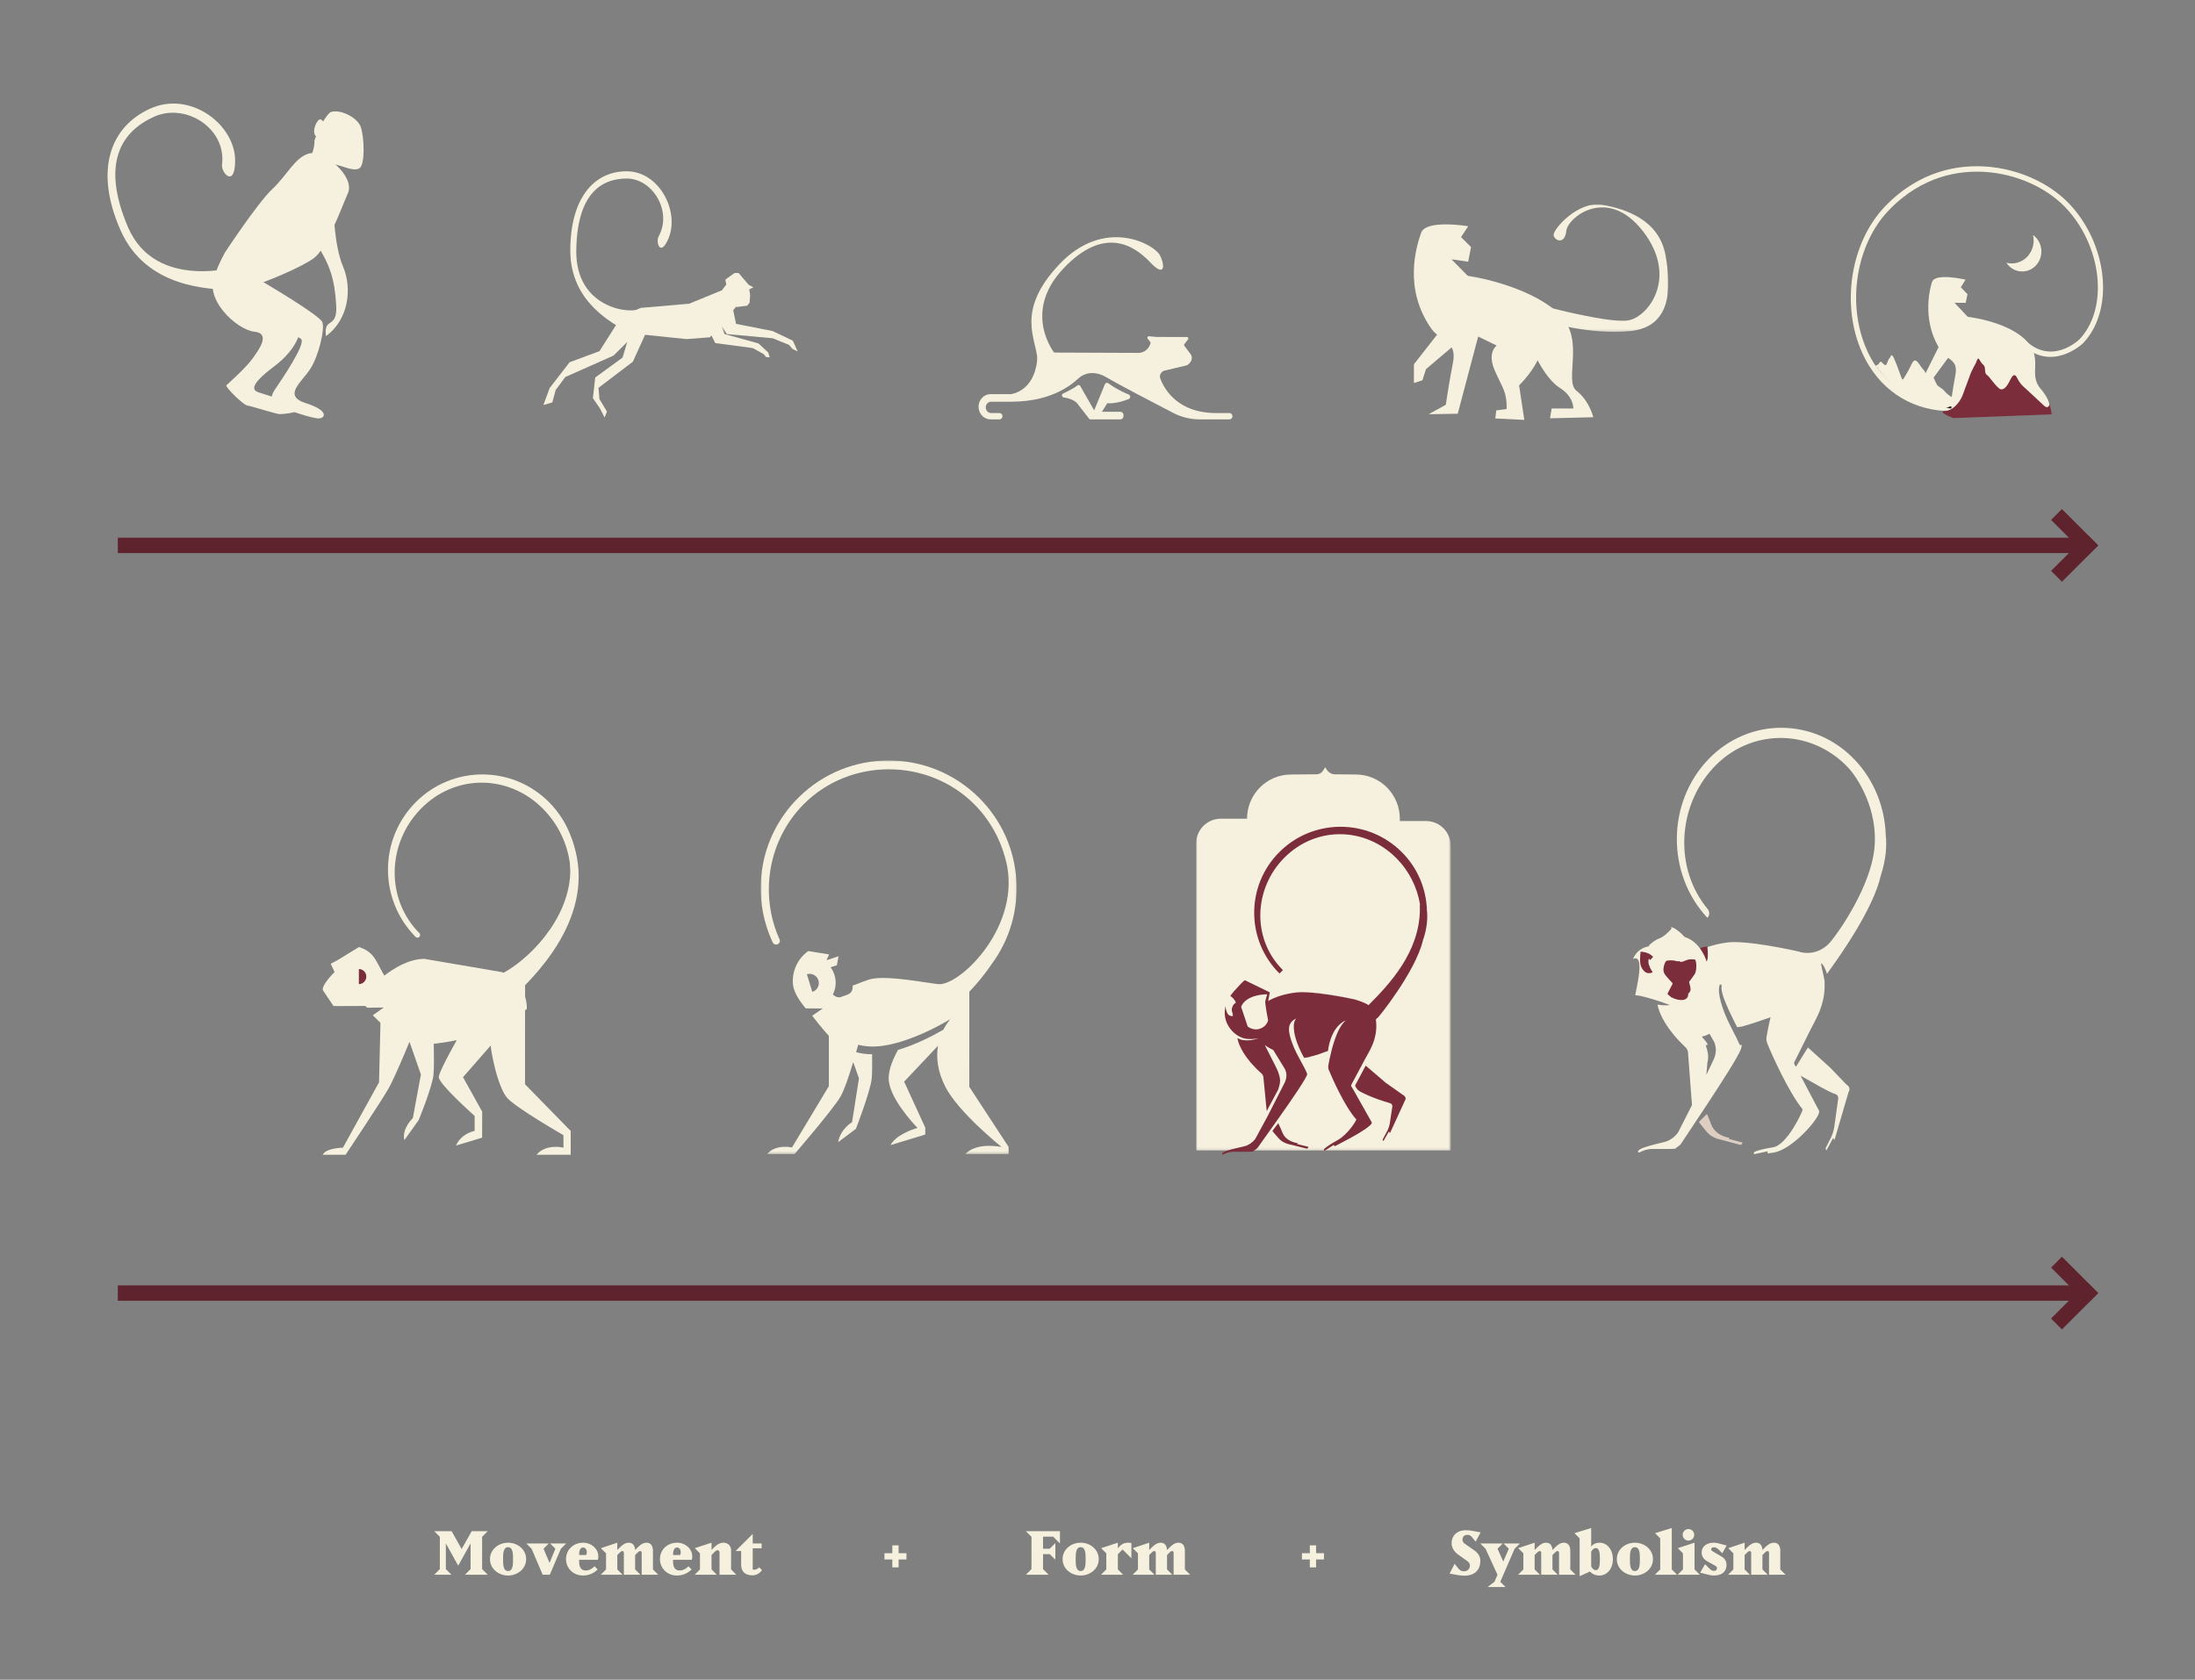 <svg width="857" height="656" viewBox="0 0 857 656" xmlns="http://www.w3.org/2000/svg" xmlns:xlink="http://www.w3.org/1999/xlink"><rect x="0" y="0" width="857" height="656" fill="#808080" stroke="none"/><title>section2-langurs</title><defs><path d="M21.19 22.148h14.386V.908H.238c4.695 9.15 12.034 16.6 20.95 21.24z" id="a"/><path id="c" d="M.418.01h56.68v49.78H.418V.01z"/><path id="e" d="M99.927 153.714V0H0v153.714h99.927z"/><path id="g" d="M99.414 149.832V.08H.002v149.752z"/></defs><g fill="none" fill-rule="evenodd"><path fill="#F6F1DF" d="M353.912 609.048V606.6h-3.072v-3.072h-2.448v3.072h-3.072v2.448h3.072v3.072h2.448v-3.072M516.912 609.048V606.6h-3.072v-3.072h-2.448v3.072h-3.072v2.448h3.072v3.072h2.448v-3.072M190.42 615l-2.184-2.184v-12.624l2.184-2.184h-6.264l-3.912 6.96-3.912-6.96h-6.792l2.184 2.184v12.624L169.54 615h6.72l-2.184-2.184V602.76l4.824 8.712 4.824-8.688v10.032L181.54 615h8.88zm15-6.096c0 3.768-3.312 6.408-7.056 6.408s-7.056-2.64-7.056-6.408c0-3.768 3.312-6.408 7.056-6.408s7.056 2.64 7.056 6.408zm-5.112 0c0-2.088-.024-4.656-1.944-4.656s-1.944 2.568-1.944 4.656c0 2.088.024 4.656 1.944 4.656s1.944-2.568 1.944-4.656zm20.736-6.096l-2.064 2.064L214.66 615h-2.784l-4.32-10.128-2.064-2.064h8.76l-2.04 2.04 2.352 5.544 2.28-5.544-2.04-2.04h6.24zm12.384 6.36h-7.32v.744c0 2.712 1.248 3.432 2.568 3.432 1.368 0 2.448-.648 3.456-1.632l1.224 1.224c-1.656 1.632-3.624 2.376-5.784 2.376-3.744 0-6.576-2.856-6.576-6.408 0-3.576 2.784-6.408 6.696-6.408 3.528 0 6.72 2.976 5.736 6.672zm-5.736-4.8c-1.032 0-1.584.936-1.584 2.928h2.736c.576-.888.264-2.928-1.152-2.928zM256.996 615l-2.064-2.064v-7.344c0-1.728-.744-3.096-2.472-3.096-1.488 0-2.64 1.008-3.456 1.824l-1.032 1.032c-.072-1.464-.72-2.856-2.472-2.856-1.056 0-2.112.48-3.456 1.824l-1.032 1.032v-2.856l-6.408 2.136 2.016 2.016v6.288L234.556 615h8.52l-2.064-2.064v-5.616l.936-.936c.264-.264.672-.624 1.056-.624.48 0 .576.36.576.792V615h6.456l-2.064-2.064v-5.616l.936-.936c.288-.288.648-.624 1.056-.624.432 0 .576.312.576.792V615h6.456zm13.104-5.832h-7.32v.744c0 2.712 1.248 3.432 2.568 3.432 1.368 0 2.448-.648 3.456-1.632l1.224 1.224c-1.656 1.632-3.624 2.376-5.784 2.376-3.744 0-6.576-2.856-6.576-6.408 0-3.576 2.784-6.408 6.696-6.408 3.528 0 6.72 2.976 5.736 6.672zm-5.736-4.8c-1.032 0-1.584.936-1.584 2.928h2.736c.576-.888.264-2.928-1.152-2.928zM287.5 615h-6.576v-8.664c0-.48-.288-.912-.768-.912-.384 0-.816.336-1.224.744l-1.128 1.128v5.64l2.064 2.064h-8.64l2.064-2.064v-6.288l-2.016-2.016 6.528-2.136v2.832l1.032-1.032c1.128-1.128 2.28-1.8 3.672-1.8 1.368 0 2.928.984 2.928 2.832v7.608L287.5 615zm9.864-10.32h-3.48v8.328c1.08.192 1.752-.168 2.544-.888l1.08 1.08c-.984 1.392-2.328 2.04-3.744 2.04-2.736 0-4.392-1.416-4.392-4.08v-5.4h-2.184l6.696-6.696v3.744h3.48v1.872zM413.84 602.784v-4.776h-13.296l2.184 2.184v12.624L400.544 615h8.88l-2.184-2.184v-5.856h2.616l2.184 2.184v-6.48l-2.184 2.184h-2.616v-4.728h3.936l2.664 2.664zm15.144 6.12c0 3.768-3.312 6.408-7.056 6.408s-7.056-2.64-7.056-6.408c0-3.768 3.312-6.408 7.056-6.408s7.056 2.64 7.056 6.408zm-5.112 0c0-2.088-.024-4.656-1.944-4.656s-1.944 2.568-1.944 4.656c0 2.088.024 4.656 1.944 4.656s1.944-2.568 1.944-4.656zm12.576-1.896l1.848-1.872 3.432 3.432v-5.976s-.96-.096-1.224-.096c-1.68 0-2.664.672-3.264 1.32l-.792.864v-2.184l-6.528 2.136 2.016 2.016v6.288L429.872 615h8.64l-2.064-2.064v-5.928zM464.672 615l-2.064-2.064v-7.344c0-1.728-.744-3.096-2.472-3.096-1.488 0-2.64 1.008-3.456 1.824l-1.032 1.032c-.072-1.464-.72-2.856-2.472-2.856-1.056 0-2.112.48-3.456 1.824l-1.032 1.032v-2.856l-6.408 2.136 2.016 2.016v6.288L442.232 615h8.52l-2.064-2.064v-5.616l.936-.936c.264-.264.672-.624 1.056-.624.48 0 .576.36.576.792V615h6.456l-2.064-2.064v-5.616l.936-.936c.288-.288.648-.624 1.056-.624.432 0 .576.312.576.792V615h6.456zM577.98 609.528c0 3.36-1.944 5.856-6.288 5.856-.696 0-1.488-.072-2.208-.192l-3.504-.624 1.944-3.84 1.728 2.16c.552.552 1.248.768 1.944.768 1.248 0 2.304-.816 2.304-2.232 0-.936-.552-1.416-1.248-1.92l-3.192-2.256c-1.56-1.104-2.712-2.664-2.712-4.56 0-2.304 1.488-5.064 5.616-5.064.792 0 1.608.096 2.328.216l3.384.624-1.944 3.624-1.632-1.992c-.408-.384-.864-.672-1.584-.672-.864 0-1.92.432-1.92 1.92 0 .648.384 1.2.936 1.584l3.528 2.448c.816.552 2.52 1.896 2.52 4.152zm15.432-6.72l-2.064 2.064-5.592 12.888 2.04 2.04h-6.984l2.688-2.064 1.176-2.712-4.656-10.152-2.064-2.064h8.76l-2.04 2.04 2.256 5.016 2.16-5.016-2.04-2.04h6.36zM615.156 615H608.7v-8.448c0-.48-.144-.792-.576-.792-.408 0-.768.336-1.056.624l-.936.936v5.616l2.064 2.064h-6.456v-8.448c0-.432-.096-.792-.576-.792-.384 0-.792.36-1.056.624l-.936.936v5.616l2.064 2.064h-8.52l2.064-2.064v-6.288l-2.016-2.016 6.408-2.136v2.856l1.032-1.032c1.344-1.344 2.4-1.824 3.456-1.824 1.752 0 2.4 1.392 2.472 2.856l1.032-1.032c.816-.816 1.968-1.824 3.456-1.824 1.728 0 2.472 1.368 2.472 3.096v7.344l2.064 2.064zm14.568-6.096c0 3.84-2.352 6.408-5.184 6.408-1.968 0-3.096-.816-3.768-1.56l-4.032 1.824v-14.784l-2.016-2.016 6.528-2.016v7.272c.624-.864 1.776-1.536 3.288-1.536 2.832 0 5.184 2.568 5.184 6.408zm-5.064 0c0-2.784-.36-4.32-1.608-4.32-.672 0-1.416.624-1.8 1.464v5.712c.384.84 1.128 1.464 1.8 1.464 1.248 0 1.608-1.536 1.608-4.32zm20.712 0c0 3.768-3.312 6.408-7.056 6.408s-7.056-2.64-7.056-6.408c0-3.768 3.312-6.408 7.056-6.408s7.056 2.64 7.056 6.408zm-5.112 0c0-2.088-.024-4.656-1.944-4.656s-1.944 2.568-1.944 4.656c0 2.088.024 4.656 1.944 4.656s1.944-2.568 1.944-4.656zM654.78 615l-2.064-2.064V596.76l-6.528 2.016 2.016 2.016v12.144L646.14 615h8.64zm6.696-15.576c0-1.248-1.008-2.256-2.256-2.256-1.248 0-2.256 1.008-2.256 2.256 0 1.248 1.008 2.256 2.256 2.256 1.248 0 2.256-1.008 2.256-2.256zM663.66 615l-2.064-2.064v-10.44l-6.528 2.136 2.016 2.016v6.288L655.02 615h8.64zm10.44-3.768c0-1.656-.816-2.712-2.208-3.48l-3.12-1.824c-.36-.216-.672-.456-.672-.816 0-.504.36-.84 1.152-.84.456 0 1.152.288 1.752.888l1.44 1.44 1.704-3-3.24-.864c-.6-.144-1.248-.24-1.872-.24-2.232 0-4.656 1.104-4.656 3.936 0 1.392.912 2.616 2.136 3.288l3.216 1.8c.36.216.648.504.648.864 0 .624-.384 1.128-1.224 1.128-.672 0-1.296-.48-1.728-.912l-1.704-1.704-1.944 3.312 3.48.864c.552.144 1.296.24 1.92.24 3.504 0 4.92-1.92 4.92-4.08zM697.14 615l-2.064-2.064v-7.344c0-1.728-.744-3.096-2.472-3.096-1.488 0-2.64 1.008-3.456 1.824l-1.032 1.032c-.072-1.464-.72-2.856-2.472-2.856-1.056 0-2.112.48-3.456 1.824l-1.032 1.032v-2.856l-6.408 2.136 2.016 2.016v6.288L674.7 615h8.52l-2.064-2.064v-5.616l.936-.936c.264-.264.672-.624 1.056-.624.48 0 .576.36.576.792V615h6.456l-2.064-2.064v-5.616l.936-.936c.288-.288.648-.624 1.056-.624.432 0 .576.312.576.792V615h6.456z"/><g fill="#F6F1DF"><path d="M250.114 128.38l-10.59 10.506-18.813 8.354-3.752 5.065-1.314 4.844-3.49 1.054 2.43-6.63 7.803-10.083 11.67-4.355 9.45-14.89"/><path d="M242.28 123.763l7.87-3.513 18.932-1.64 12.55-5.152 6.595 5.387-11.062 12.883-9.146.702-19.86-2.056"/><path d="M254.023 125.978l-6.94 15.292-13.407 10.185.365 4.426 2.927 4.83-.913 2.353-1.78-3.484-2.79-4.1.912-8.048 10.668-7.77 4.565-15.292M279.545 124.14l4.254 6.326 17.867 1.64 6.382 2.576 1.375 1.596 2.027.98-1.913-4.216-7.873-3.747-14.292-2.816-1.484-7.186"/><path d="M280.94 124.762l1.924 5.692 13.25 3.66 3.836 3.562.566 1.886-1.384-.094-1.007-1.186-4.23-2.344-14.64-1.96-3.048-6.002M281.244 114.19l2.304-3.044-.345-1.944 3.57-2.578h1.613l3.915 4.607 1.845.974-1.613.802.345 2.304-.23 2.928-.922 1.147-4.03.51M250.073 120.517c-4.173 2.398-25.298-.297-25.078-22.523.223-22.226 9.67-28.27 19.718-28.27 10.045 0 17.824 12.723 12.5 22.493-1.33 2.2.585 8.563 3.824.802 4.33-10.374-3.557-26.123-16.373-26.123-12.815 0-22 10.525-22 31.007s17.3 28.577 21.516 31.263"/></g><path d="M763.09 118.243c.372 0 4.395.035 4.395.035l.67-3.385-2.594-2.705 1.853-2.963s-11.856-2.824-13.09.912c-1.235 3.736-3.825 16.094 3.582 27.045 2.47 3.478 6.668 3.22 5.557 9.147-1.11 5.925-1.923 12.088-1.923 12.088l-3.402.657-.973.6h7.53l5.31-20.715 4.816 2.59s-2.592 1.874-.493 6.898c2.1 5.025 3.087 5.576 3.087 10.47-1.853.26-3.528.122-3.528.122l-.247.636h8.342l-1.358-7.447s4.32-4.11 5.802-9.263" fill="#F6F1DF"/><path d="M784.6 143.987s4.288 6.6 7.99 9.05c3.705 2.446 5.17 5.333 5.17 5.333l-5.465.68-.4.626h8.182s1.26-2.415-3.455-7.973c-4.714-5.557 1.04-11.444-5.134-18.272-6.172-6.828-19.895-9.88-29.155-10.268M758.252 132.86l-6.524 13.033c-.71 1.417-.975 3.03-.764 4.614l.035.268c.148 1.114 1.368 1.677 2.258 1.04.41-.292.648-.783.63-1.3l-.048-1.547 8.683-11.8" fill="#F6F1DF"/><path d="M764.697 160.312c-1.71 0-5.904.186-7.532 0-14.222-1.62-25.405-10.543-30.934-24.476-7.33-18.467-3.225-41.673 9.72-55.18 13.57-14.16 28.865-16.314 39.293-15.62 12.508.83 24.69 6.233 32.57 14.456 7.12 7.43 11.87 17.644 13.024 28.02 1.182 10.628-1.58 20.313-7.582 26.576l-.028.03c-.126.12-12.712 11.97-24.45-.28l1.435-1.498c10.26 10.706 20.996.833 21.627.234 5.55-5.803 8.095-14.847 6.986-24.816-1.102-9.913-5.637-19.67-12.44-26.77-7.54-7.868-19.226-13.04-31.256-13.84-10.007-.662-24.678 1.403-37.714 15.005-12.39 12.926-16.278 35.163-9.248 52.874 2.726 6.868 6.94 12.577 12.31 16.507 6 4.392 13.415 6.62 21.53 6.62l2.69 2.158z" fill="#F6F1DF"/><path d="M762.59 156.308l-5.545 2.466s4.647.795 4.73.795c.08 0 .814-3.262.814-3.262" fill="#211F1C"/><path fill="#F6F1DF" d="M761.23 158.744l2.62-4.948 2.413-15.188 2.995-5.382 7.486 3.254 2.204 10.07 7.03-4.21 5.49 5.772 7.818 10.024.25 2.605"/><path d="M759.472 160.535c2.925-.217 5.364-3.04 6.568-5.637.47-1.02.8-2.102 1.177-3.16.568-1.594 1.25-3.14 1.775-4.752.536-1.643.933-2.305 1.72-3.843.318-.624.696-1.182.933-1.83.088-.237.564-1.773.99-1.157.416.605.757 1.324 1.255 1.86.477.513.92.8 1.053 1.575.102.597.054 1.215.177 1.807.214 1.027.653.88 1.33 1.66 1.28 1.482 2.516 3.34 4 4.595 1.413 1.196 2.818-.448 3.542-1.657.55-.92.962-1.93 1.56-2.817.203-.302.466-.612.82-.653.34-.04.666.2.847.504.556.94.965 1.827 1.634 2.694.805 1.045 1.888 1.9 2.852 2.8 2.07 1.927 4.14 3.855 6.212 5.782.45.42 1.04.87 1.602.64.624-.25.714-1.116.703-1.814 0 1.544.782 3.115.782 4.69l-38.337 1.467s-6.66-2.496-3.196-2.755" fill="#7B2D3B"/><path d="M794.824 92.696c-.332-.347-.69-.65-1.064-.917.694 2.946-.054 6.186-2.26 8.49-2.206 2.3-5.31 3.08-8.135 2.357.256.39.545.762.878 1.11 2.922 3.048 7.66 3.048 10.58 0 2.923-3.05 2.923-7.993 0-11.04" fill="#F6F1DF"/><g transform="translate(729.17 137.722)"><mask id="b" fill="#fff"><use xlink:href="#a"/></mask><path d="M-6.267 1.796c.35.047 1.738 1.188 2.165 1.575.428.386 1.05 2.55 1.926 2.67.876.117 1.32 1.82 1.87 1.674.554-.143 3.31-2.727 4.11-2.948.8-.22.574-.798 1.152-1.158.58-.36 1.107 1.135 1.925 1.245.82.11.897-1.96 1.634-2.626.736-.666.303-1.49.99-1.29.69.204 3.087 7.205 3.493 8.245.406 1.04.604 1.833 1.146.812.543-1.022 1.606-2.41 2.83-5.09 1.223-2.683 1.89-1.826 2.478-1.31.59.518 1.603 2.407 2.355 3.055.75.648 1.41 3.474 2.19 2.923.783-.552 1.326-.15 1.65.113.324.262 1.154 2.673 1.685 3.183.53.51 1.82 1.12 2.545 1.984.724.864 2.79 3.074 5.262 3.034.755-.012.46.51-.313 1.24-3.132 2.952-7.605 3.786-11.577 2.298L-4.87 10.894l-1.397-9.098z" fill="#F6F1DF" mask="url(#b)"/></g><g><path d="M566.728 101.297c.557 0 6.5.925 6.5.925l1.114-5.733-3.9-3.884 2.786-4.254s-16.53-2.774-18.387 2.59c-1.856 5.362-7.056 21.822 4.087 37.54 3.714 4.994 10.03 4.624 8.358 13.13-1.672 8.508-2.786 16.46-2.786 16.46l-6.687 3.698 11.33-.185 7.985-30.143 7.244 3.513s-3.9 2.59-.743 9.802c3.156 7.212 4.642 7.952 4.642 14.98-2.786.37-4.086.554-4.086.554l-.37 3.145 11.328.554-2.043-13.5s6.502-6.103 8.73-13.5" fill="#F6F1DF"/><path d="M599.084 138.25s4.345 9.718 9.917 13.232c5.573 3.514 5.275 8.053 5.275 8.053h-8.465l-.636 3.832 16.9-.428s-1.512-6.408-6.527-10.292c-5.015-3.884 3.185-19.528-6.102-29.33-9.286-9.8-30.83-15.91-44.76-16.465M565.104 125.547l-13.06 16.72v7.32l3.305-1.05 1.395-4.362 13.814-11.723" fill="#F6F1DF"/><g transform="translate(594.276 79.8)"><mask id="d" fill="#fff"><use xlink:href="#c"/></mask><path d="M.418 37.658s33.132 9.27 41.21 7.634c8.077-1.636 19.303-17.177 5.476-34.898-13.828-17.722-29.3-5.317-29.846 0-.548 5.316-4.38 3.953-4.93 1.772C11.783 9.986 21.777-1.466 31.223.17c9.447 1.636 22.316 5.998 24.78 19.766 2.465 13.768 1.917 28.082-13.964 29.58-15.88 1.5-32.447-3.68-32.447-3.68" fill="#F6F1DF" mask="url(#d)"/></g></g><g fill="#F6F1DF"><path d="M431.386 150.078l-4.183 10.192-5.444-9.52c-.23-.403-.733-.507-1.09-.228-.752.592-2.346 1.64-5.6 3.173-.695.327-.542 1.4.212 1.507 4.624.658 5.678 2.83 5.678 2.83l4.477 5.753h12.036c.646 0 1.17-.55 1.17-1.232v-.493c0-.68-.524-1.23-1.17-1.23h-7.248l2.094-3.356s3.158.458 8.367-1.63c.773-.31.77-1.46-.004-1.77-3.74-1.49-6.608-3.402-7.974-4.398-.464-.338-1.1-.142-1.324.402"/><path d="M408.074 137.68c6.805 0 27.773.1 36.35.144 2.205.01 4.15-1.513 4.776-3.74.05-.182.014-.38-.1-.528l-1.007-1.297c-.306-.394-.01-.982.47-.938l2.888.267.046.002 11.932.033c.462 0 .714.566.42.94l-1.41 1.8c-.164.21-.166.51-.007.724l2.368 3.145c.72.956.685 2.315-.08 3.23l-.426.51c-.334.4-.78.68-1.274.795l-8.295 1.952c-1.11.26-1.895 1.307-1.877 2.506 0 0 3.61 14.093 21.938 14.093h5.24c.647 0 1.17.553 1.17 1.234 0 .68-.523 1.23-1.17 1.23H468.33c-3.543 0-7.037-.853-10.217-2.498-7.56-3.912-21.724-11.29-25.817-13.764-5.67-3.426-9.553-1.185-10.956 0-1.403 1.186-9.1 9.364-26.505 9.364h-7.864c-1.162 0-2.103.992-2.103 2.218 0 1.224.94 2.217 2.104 2.217h3.274c.646 0 1.17.553 1.17 1.234 0 .68-.524 1.23-1.17 1.23h-3.507c-2.583 0-4.676-2.205-4.676-4.927 0-2.722 2.094-4.928 4.677-4.928h7.95s8.982-.865 10.248-13.21c.174-1.708 1.51-3.023 3.14-3.04"/><path d="M411.854 138.1s-13.083-15.94 3.39-33.3c16.47-17.36 28.336-8.156 33.918-2.273 5.582 5.882 5.856 1.35 3.66-2.894-2.196-4.243-21.526-15.057-39.187 3.558-17.662 18.614-8.624 29.633-8.624 37.413"/></g><g fill="#F6F1DF"><path d="M87.76 98.72s12.82-19.51 18.54-24.85c5.723-5.342 8.928-12.543 14.422-13.936 5.492-1.394 18.082 8.826 15.107 15.562-2.977 6.735-8.242 21.6-13.277 25.316-5.037 3.716-19.913 9.755-22.89 10.45-2.976.698-25.865 13.473-11.903-12.54"/><path d="M121.18 61.792s1.83-4.18 1.6-6.967c0 0 2.83-8.08 6.17-10.986 3.578-1.454 10.617 1.936 11.93 5.81 1.313 3.874 1.79 14.648-.597 16.1-2.385 1.453-7.397-1.452-10.142-1.573-2.742-.12-9.423-2.3-9.423-2.3"/><path d="M126.877 48.88s-1.263-3.685-2.844-1.602c-1.58 2.085-2.21 5.932.316 6.412M94.016 108.514s22.91 13.626 23.382 16.833c.474 3.206-.632 10.42-10.427 17.794-9.794 7.375-8.37 9.297-6.003 10.1 2.37.8 10.27 3.206 11.534 3.847 1.265.64 3.002 2.564 3.002 3.367 0 .8-5.056 1.28-6.32 1.28-1.263 0-11.215-3.204-12.636-3.365-1.424-.16-8.058-6.574-8.217-7.855 0 0 7.425-6.573 10.11-10.26 2.686-3.688 7.426-10.1.79-10.74-6.635-.642-20.695-13.145-14.85-23.245 5.845-10.1 9.636 2.244 9.636 2.244M130.2 80.766s.117 14.823 3.74 23.363c3.622 8.535 2.22 20.63-6.66 27.153-1.053-7.945 4.674-2.252 3.972-12.45-.7-10.2-2.338-15.298-8.3-24.667"/><path d="M102.56 110.035s22.322 13.074 23.307 15.822c.986 2.747-1.395 12.99-4.678 18.15-3.284 5.165-10.997 10.494-1.888 13.408 9.11 2.915 7.714 5.746 5.417 5.995-2.3.25-14.527-3.746-16.824-5.496-2.298-1.748-2.463-2.997-.246-6.244 2.215-3.248 11.57-16.987 10.01-19.152-1.558-2.166-26.26-8.41-26.833-16.155-.575-7.744 11.734-6.328 11.734-6.328M93.125 104.002s-32.442 9.927-43.21-15.404C39.15 63.265 47.775 51.166 60.14 45.59c12.365-5.576 28.26 4.538 26.56 18.573-.545 3.233 4.973 9.39 5.105-1.21.174-14.17-17.355-27.656-33.13-20.543C42.904 49.523 36.826 66.56 47 89.79c10.175 23.23 35.49 22.81 42.01 23.518"/></g><g><g fill-rule="nonzero"><path d="M680.204 446.19l-5.082-1.336c-.046-.013-.077-.057-.077-.108 0-.05.03-.094.077-.107.106-.036.096-.266-.014-.284-.432-.073-.76-.162-.936-.212-2.78-.74-4.966-2.382-5.9-4.6 0 0-1.76-4.543-1.81-4.482 0 0-3.196 3.014-3.097 3.118.038.04-.04.107 0 .15l2.865 3.56c1.026 1.272 2.51 2.27 4.26 2.848h.016l8.824 2.347c.226.06.466.01.653-.14.186-.148.3-.378.31-.627V446.297c0-.054-.04-.1-.09-.107z" fill="#DECEC2"/><path d="M664.25 371.17c1.05 1.685 1.72 3.16 2.088 4.473.048-.108.098-.227.152-.36.118-.316.198-.646.238-.983v-.054c.204-1.56-.01-3.733-.082-4.37l-.023-.19c-1.01.032-2.01.25-2.95.65.2.26.392.54.576.834z" fill="#7B2D3B"/><path d="M711.15 376.265c.33-.063 1.41 1.6 2.182 4.087.113-.19.233-.378.362-.558 4.52-6.25 17.695-24.712 20.655-37.936 2.08-6.362 2.36-11.822 1.914-15.58-.325-11.064-4.604-21.576-11.96-29.383-15.7-16.718-41.334-16.903-57.235-.41-16.353 16.956-16.493 44.844-.423 61.988.88-.938.922-2.444.098-3.437-13.085-15.723-11.91-39.758 2.016-54.99 14.424-15.78 38.307-15.745 52.916-.163 3.236 3.453 11.868 16.098 10.12 31.872-1.56 14.12-13.085 31.382-17.263 36.255-3.08 3.575-7.786 4.995-12.166 3.67l-.05-.013.29.065c.07.016-.175-.093-.762-.214-.185-.04-.41-.078-.665-.117l.305.04c-3.015-.663-9.586-2.03-15.848-2.847-4.13-.54-8.128-.84-10.89-.544l-.282.03c-2.656.315-5.276.914-7.82 1.787.074.65.287 2.81.083 4.37v.054c-.04.34-.12.67-.238.985-.053.133-.103.252-.152.36-.368-1.316-1.037-2.79-2.09-4.473-.18-.294-.373-.573-.57-.842-1.516-2.102-3.61-3.645-5.99-4.415-.99-1.148-2.114-2.153-3.347-2.99-.595-.394-1.237-.742-1.932-.84.142.117.206.314.162.5-.047.184-.137.35-.26.488-.26.31-.54.6-.843.866-.912.847-1.865 1.71-2.95 2.272-2.004.75-3.727 1.9-4.868 3.272l.43.055c-3.02.41-5.196 2.075-6.528 4.99 5.185-2.38.867 13.146.913 14.295.055-.403 3.262.34 6.907 1.44 2.264.683 4.696 1.503 6.645 2.272-1.447.168-2.91.132-4.347-.107-.183-.03-.362-.065-.54-.1.748 3.784 3.49 9.626 11.008 16.748.526.502.855 1.198.92 1.948l1.546 20.57c-1.204 2.415-2.89 5.76-4.83 9.53l-.5.973c-.283.456-.616.876-.992 1.25-.95.998-2.075 1.785-3.31 2.318-1.64.69-13.13 2.697-11.217 4.483.218.205 2.35-1.486 5.444-1.414h5.934c1.065 0 2.89-.043 2.956-.108.697-.743 1.69-1.108 2.283-1.985 1.378-2.033 3.618-5.507 5.874-8.883 1.217-1.824 2.512-3.77 3.822-5.752 6.28-9.513 12.942-19.925 13.604-22.26h.05l.376-1.595h-.812c-.626-1.46-1.853-3.93-3.325-6.773l-.143-.278c-4.108-7.93-4.564-12.8-4.59-12.95-.222-1.518-.08-2.718.26-3.664.23.06.466.104.703.132-.132.91-.078 2.066.304 3.535 1.065 4.075 5.755 13.03 5.755 13.03l.135-.018-.14.013s2.337-.26 2.74-.487l.41-.152c2.067-.55 6.59-2.05 9.89-3.246-.778 3.222-1.297 6.113-1.56 7.696-.136.825-.047 1.674.257 2.447 1.622 4.126 8.413 19.23 13.853 25.848.152.42-5.984 13.985-11.64 14.824-3.23.486-5.872 1.23-5.942 1.298 0 0-2.362.626-1.26 1.356l4.995-1.095c.084-.025.17.028.193.117.023.09-.027.182-.11.206l-.067.025c.002.118.05.23.133.308.083.08.193.116.303.102l-.43.052v.012c.696-.088 1.418-.182 2.15-.28 7.578-.975 18.51-13.765 18.058-16.03.153-.114.138-.283-.086-.524l-7.158-13.59c.14.096.284.19.435.275 5.326 2.993 10.692 6.21 13.257 6.99.704.213 1.15.95 1.04 1.722l-1.51 10.875c-.226 1.595-.706 3.136-1.42 4.556l-1.94 3.855c-.09.347.02.718.28.946l2.463-4.576.05-.087c.053-.08.15-.107.232-.067.08.04.125.136.104.23l-.018.06c-.03.09.002.194.077.25.05.035.114.046.173.028.058-.018.107-.062.132-.122l5.42-18.536s1.254-1.623-.903-2.95l-6.29-6.55-8.674-7.86-4.7 7.546-.19-.36c-.33-.342-.514-.81-.514-1.3l.175-.35 5.713-11.456.728-1.46c1.065-1.948 1.966-3.748 2.73-5.405 2.196-4.765 2.68-9.05 2.555-12.163-.01-.29-.003-.58.023-.868l-.03-.175c-.643-3.78-1.65-6.754-1.223-6.84zm-42.38 38.143l-2.552 5.368.394-4.665c.42-1.593.408-3.28-.035-4.868-.048-.177-.096-.343-.135-.495-.143-.544-.304-1.075-.492-1.58.188 0 .36 0 .513-.014.85-.057-.995-2.13-1.788-2.98l-.17-.356c1.03-.186 2.018-.56 2.927-1.103l1.826 3.186c1.096 2.57.778 5.035-.487 7.52v-.012z" fill="#F6F1DF"/><path d="M659.13 388.187c.056-.24.276-.38.44-.55.313-.357.482-.83.47-1.318-.015-.484-.09-.963-.22-1.425l-.36-1.488c.04.14 1.523-1.948 2.175-2.922.653-.974.696-2.683.647-3.895-.05-1.213-.467-1.84-.467-1.84s-1.69-.163-2.02-.093c-.605.083-1.198.246-1.765.487-.246.14-.505.254-.772.34-.272.062-.704.054-.67.184-.293.19-.61-.237-.95-.283-.13-.003-.263.012-.39.046-.412.064-.82-.097-1.218-.21-.813-.226-3.21-.245-3.51.105-.77.9-1.28 3.084-.95 4.248.164.59.527 1.092.892 1.57.608.788 1.745 1.915 2.405 2.652.093.082.155.197.174.324-.004.093-.033.184-.083.262l-1.742 3.357c-.098.102-.144.25-.123.394.02.146.105.27.228.34l1.314 1.1.223.036c.998.53 2.083.846 3.195.934.566.063 1.14.004 1.684-.174.104-.037.206-.082.304-.133.543-.287.99-.843 1.065-1.474.01-.075.015-.15.014-.227-.012-.116-.01-.234.01-.35zM644.038 377.38c-.685-1.402-.423-2.16-.283-3.006.155.247.38.434.644.533.14-.235.298-.456.473-.66l.44-.368.128-.108c-1-1.26-2.57-1.76-3.663-1.96-.41-.078-.825-.122-1.24-.132 0 0-.348 2.706-.106 4.56v.054c.04.338.12.668.238.984.41 1.014.592 1.243 1.25 1.97l.03.033c.903.996 2.33.946 3.307.45l-.88-1.51c-.15-.262-.264-.545-.337-.84z" fill="#7B2D3B"/></g><g transform="translate(297 297)"><mask id="f" fill="#fff"><use xlink:href="#e"/></mask><path d="M22.55 85.88c.584 1.903-.488 3.92-2.394 4.505l-2.12-6.896c1.907-.586 3.927.484 4.513 2.39zm58.905 4.435c2.878-2.997 5.9-6.6 8.635-10.673 14.556-19.54 12.96-47.294-4.797-65.026-19.513-19.488-51.15-19.488-70.665 0C-.58 29.806-3.926 52.346 4.572 70.78c.164.64.74 1.117 1.434 1.117.82 0 1.485-.664 1.485-1.483 0-.31-.094-.597-.257-.835C-.47 52.295 2.853 31 16.92 16.953c18.107-18.082 48.335-17.967 66.44.115 5.938 5.928 9.963 13.167 12.08 20.895.003.01.005.022.01.033.294 1.08.55 2.17.77 3.268.01.05.022.102.03.152.013.06.023.12.035.18 4.384 24.81-19.478 47.173-27.29 45.717l.014.026c-4.94-.603-17.753-3.116-24.824-2.187-2.523.33-6.132 2.078-8.285 2.77.036.226.052.45.03.658-.14 1.312-.502 2.085-1.63 2.675-.07.036-.14.07-.215.106l-.04.02c-.066.03-.135.06-.206.09-.036.013-.073.03-.11.042-.055.023-.11.045-.17.067-.102.036-.207.074-.32.11 0 0-1.36.498-2.162.763-.058.02-.13.03-.208.04l-.04.006c-.077.006-.163.007-.254.004l-.07-.003c-.09-.004-.19-.014-.29-.03l-.08-.016c-.09-.015-.18-.037-.274-.062l-.102-.028c-.098-.03-.198-.066-.298-.107l-.13-.054c-.1-.046-.202-.097-.302-.154-.047-.027-.092-.057-.137-.085-.087-.055-.172-.115-.256-.18-.052-.04-.103-.084-.154-.128-.07-.063-.14-.13-.207-.2l-.085-.09c1.134-2.263 1.435-4.947.633-7.556-.345-1.122-.87-2.14-1.527-3.037.028-.01.054-.023.084-.032l2.368-.78.64-3.493-4.702 1.538 1.045-2.256-8.155-1.31c-5.648 3.99-6.703 10.64-5.696 14.447 1.006 3.807 4.713 7.92 4.713 7.92l6.63.055-4.12 2.83s4.03 5.2 6.514 7.87v19.63L12.22 151.14s-6.35-1.467-9.695 2.574h10.702s14.812-17.174 17.915-22.41c1.443-2.433 3.35-8.124 4.976-13.52l2.25 6.388-2.695 17.1s-4.434 2.47-5.453 7.805c4.33-3.268 6.967-5.23 6.967-5.23s5.567-14.464 6.135-19.396c.22-1.9.237-5.73.177-9.72-2.396.008-4.472-.313-6.246-.812.294-1.024.57-2 .818-2.896 2.967.766 6.775 1.03 11.53.092 9.616-1.9 19.176-6.966 24.355-10.045-.22.31-.462.64-.732 1.003-.722.964-1.37 1.995-1.93 3.087-4.452 2.583-10.87 5.863-17.675 7.873-1.834 3.277-3.516 7.21-3.653 10.784-.285 7.4 9.586 17.95 11.274 19.7-2.012.575-8.325 2.662-10.56 6.707 5.955-1.81 13.562-4.127 13.564-4.127l.024-2.66-8.264-17.99 13.22-14.033c-.806 4.78-.083 10.233 2.863 16.014 4.996 9.805 21.218 22.92 21.993 23.544-.776-.165-9.756-1.938-14.204 2.742h16.91v-2.788l-15.352-23.484.02-37.127z" fill="#F6F1DF" mask="url(#f)"/></g><path d="M188.24 444.166l.027-10.007-7.49-13.476 19.59-22.392-13.175-2.19-5.062 3.492s-10.813 18.382-10.813 21.09c0 2.71 14 15.136 14 15.136v6.235l2.924 2.11z" fill="#F6F1DF"/><path d="M178.017 447.39c6.328-1.94 10.313-3.11 10.313-3.11l-1.507-2.746h-.86s-5.588.653-7.946 5.857M169.226 419.92c.56-4.915-.215-22.778-.215-22.778l-13.57-2.997 8.896 25.497-3.143 17.012s-4.39 4.094-3.324 8.628l5.576-7.797s5.22-12.65 5.78-17.566M177.038 403.647l3.134-5.55 6.524-3.348 10.996 1.352 2.98 1.818-12.642 2.106" fill="#F6F1DF"/><path d="M164.966 407.898c-6.695 0-13.654-5.76-13.947-6.006l-.04-.036-5.433-5.34 4.307-3.035-6.566.063-3.245-3.633 5.18-7.752 4.162-.577c1.196-1.015 8.676-7.1 16.256-7.1h.057l30.14 5.154.057.02c5.857 2.132 9.798 7.783 9.805 14.062v.394l-.34.194c-.6.343-14.723 8.415-18.907 9.845-4.472 1.528-15.066 3.748-21.487 3.748M214.408 365.905c14.396-14.516 14.396-38.052 0-52.568-14.396-14.516-37.737-14.516-52.133 0-14.397 14.517-14.397 38.052 0 52.568l1.457-1.47c-13.358-13.47-12.585-35.29.773-48.76 13.358-13.47 34.136-13.28 47.494.19 13.358 13.47 14.858 35.35 1.5 48.82" fill="#F6F1DF"/><path d="M164.033 365.17c0 .572-.46 1.036-1.028 1.036-.568 0-1.028-.464-1.028-1.037s.46-1.038 1.028-1.038c.568 0 1.028.465 1.028 1.037M126.025 386.476c-.12-2.276 4.617-6.836 4.617-6.836l-1.517-3.245 2.78-1.483 8.242-5.045c6.748 2.08 6.91 6.837 10.563 12.15l-3.728 10.595-3.267.255-13.487.06-4.18-6.212-.023-.24z" fill="#F6F1DF"/><path d="M140.113 378.457c1.61 0 2.916 1.316 2.916 2.94 0 1.623-1.307 2.94-2.917 2.94v-5.88z" fill="#7B2D3B"/><path d="M126 450.987h8.93s13.22-19.822 16.516-25.44c3.298-5.615 11.42-26.006 11.42-26.006l-14.243-3.236-.634 26.39-14.102 25.53s-6.585.062-7.888 2.763M220.476 327.443c10.624 28.568-19.865 52.846-28.105 54.08l8.87 6.963c10.19-9.66 32.706-33.435 21.763-61.408" fill="#F6F1DF"/><path d="M209.482 450.987h13.335v-9.293l-17.83-18.24.028-42.058-11.198 12.817-5.15 3.558s.4 4.35 1.253 3.712c.853-.64 4.66-2.296 4.66-2.296s-2.817 2.573-3.148 6.317c-.332 3.745 2.9 19.287 6.658 23.353 3.76 4.066 21.885 14.478 21.885 14.478l.04 4.887s-6.765-1.735-10.533 2.767" fill="#F6F1DF"/><g><g transform="translate(467 299.51)"><mask id="h" fill="#fff"><use xlink:href="#g"/></mask><path d="M51.003 1.057c.674 1.127 1.888 1.823 3.205 1.835l8.152.082c9.484 0 17.172 7.728 17.172 17.26v.908h10.242c5.324 0 9.64 4.338 9.64 9.69v119H.003V29.924c0-5.352 4.316-9.69 9.64-9.69h10.243c0-9.532 7.688-17.26 17.172-17.26l10.033-.087c.983-.01 1.894-.517 2.415-1.347L50.42.08l.583.977z" fill="#F6F1DF" mask="url(#h)"/></g><path d="M509.26 413.12c-.037.002-.076.006-.113.01v.002l.114-.013M506.256 387.586c-.08.008-.16.016-.238.026.077-.01.154-.018.234-.026h.004M515.253 388.005c5.18.63 10.608 1.685 13.1 2.197l-.252-.03c.212.03.397.06.55.09-3.917-.982-16.19-3.31-22.394-2.676 2.31-.23 5.61.002 8.997.42" fill="#999"/><path d="M510.758 447.865l-4.2-1.03c-.087-.022-.09-.142-.005-.168.088-.027.08-.203-.012-.218-.356-.058-.634-.13-.773-.165-2.298-.57-4.104-1.837-4.878-3.547 0 0-1.76-4.117-1.804-4.073 0 0-2.33 2.94-2.25 3.02.032.03-.032.083-.002.117l2.368 2.743c.847.982 2.074 1.748 3.52 2.198l.012.003 7.294 1.81c.394.098.782-.188.796-.59v-.017c0-.04-.028-.075-.066-.085M547.755 427.613l-6.75-4.76-7.79-6.678-4.123 7.714c0 .094.056.256.14.446.39.882 1.086 1.595 1.942 2.044 4.397 2.31 9.455 3.87 11.576 4.47.58.164.95.734.86 1.33l-.942 6.24c-.185 1.23-.58 2.42-1.172 3.515l-1.602 2.973c-.078.3.033.565.23.73l2.038-3.53.043-.068c.04-.064.124-.09.194-.057.07.033.106.114.08.188l-.014.047c-.024.07.002.15.065.193.002 0 .003 0 .004.002.088.06.21.026.252-.07l5.715-12.454s1.037-1.254-.745-2.275" fill="#7B2D3B"/><path d="M547.24 332.723c-13.168-13.11-34.518-13.11-47.686 0-13.17 13.11-13.17 34.367 0 47.477l1.333-1.327c-12.22-12.165-11.512-31.874.706-44.04 12.22-12.164 31.225-11.992 43.444.173 5.07 5.046 8.226 11.394 9.35 18.015-.06.605-.067 1.364-.01 2.29-.23 16.653-11.824 28.998-20.062 37.242-1.454-.99-3.997-1.817-5.277-2.175l.238.05c.06.013-.143-.07-.625-.165-.153-.03-.338-.06-.55-.09l.252.03c-2.49-.512-7.92-1.566-13.1-2.197-3.412-.415-6.717-.647-9-.42-4.93.58-8.465 1.826-11.128 3.363l.654-3.384-.385-.188-9.294-4.532c-.52-.034-3.393 3.312-3.754 3.687-.1.106-.2.21-.296.315-.156.17-.248.273-.338.376-.124.142-.203.236-.28.33-.133.157-.216.258-.297.36-.13.165-.207.264-.282.363-.09.122-.166.225-.24.328-.12.172-.193.274-.26.375.654.52 1.646 1.32 2.12 2.636l-.468.272c-.597.525-.903 1.077-1.045 1.857-.085.592-.052 1.015.044 1.423l.352 1.5c-.753.19-1.74-.104-2.19-1.167-.346-.813-.433-1.052-.544-2.016-.03-.258-.025-.565.002-.898-1.527 5.053 1.075 9.502 4.39 11.706 1.256.836 2.616 1.35 3.89 1.45 1.498.122 2.824.052 3.986-.177l.526.496-.526-.416c-.465.145-.787.238-1.125.317-.117.027-.236.052-.356.076-1.164.23-2.5.394-3.986.18-1.222-.18-1.54-.464-2.313-.794.495 2.9 2.907 8.06 9.405 13.807.437.386.707.925.76 1.504l1.288 13.21 4.52-8.49.44-1.56c.348-1.232.338-2.537-.03-3.762-.04-.134-.078-.26-.11-.377-.338-1.196-.847-2.32-1.245-3.106l-4.322-8.506c.29.216.586.423.89.62.77.5 1.58.94 2.42 1.318l4.58 7.48c.912 1.982.648 3.884-.396 5.802-.063.113-6.462 12.69-6.462 12.69-1.005 1.886-2.514 4.697-4.287 7.9-.134.245-.27.495-.412.747-.07.128-.35.51-.82.966-.606.593-1.532 1.316-2.736 1.79-1.353.532-10.85 2.08-9.27 3.456.18.158 1.942-1.147 4.5-1.092.01 0 1.646 0 4.91-.005.876 0 2.393-.034 2.442-.083.575-.574 1.397-.856 1.888-1.53 1.14-1.57 2.99-4.25 4.855-6.853 1.007-1.408 2.076-2.908 3.16-4.438 5.544-7.838 11.45-16.47 11.286-17.452-.102-.613-1.41-3.11-3.108-6.174-3.518-6.33-3.895-10.09-3.913-10.203-.568-3.62 1.74-4.898 2.846-5.296.088.048-1.612.577-.87 5.297.017.114.428 3.928 3.828 10.05.038 0 2.274-.234 2.307-.42.086-.02.17-.04.252-.062 2.317-.574 4.535-1.34 6.765-2.21 1.09-7.797 4.536-10.864 6.93-11.942-.817.783-1.63 1.788-2.346 3.07-1.303 2.334-2.326 5.47-3.073 8.307-.68 2.586-1.13 4.926-1.353 6.19-.113.644-.037 1.305.216 1.908 1.364 3.237 6.166 14.19 10.683 19.19.234.256-3.325 5.988-7.475 8.225-2.37 1.28-4.21 2.583-4.246 2.656 0 0-1.658 1.133-.608 1.343l3.57-2.233c.176.423.384.502.555.416-.107.054-.213.11-.317.162.52-.257 1.05-.532 1.59-.815 5.692-2.938 14.073-7.56 12.896-8.73l-7.553-13.39c-.272-.264-.426-.625-.426-1.002l4.87-9.107.6-1.125c.878-1.505 1.625-2.89 2.256-4.168 2.294-4.644 2.325-8.696 1.947-11.083.243-.553.427-.803.517-.606.097.215 14.872-18.05 17.813-30.313 1.722-4.907 1.953-9.12 1.584-12.02-.268-8.224-3.553-16.368-9.857-22.644z" fill="#7B2D3B"/><path d="M487.316 401.017c.188.134.51.34.933.53l.188.08c.087.035.177.07.27.1.28.1.592.18.928.233.112.017.228.03.345.04.12.01.24.016.36.017h.187c.437-.014.903-.09 1.388-.25.18-.06.35-.126.512-.198.242-.11.462-.23.664-.36.202-.128.383-.265.548-.407.052-.045.1-.09.15-.135.193-.18.36-.367.5-.55.11-.14.202-.275.285-.407.06-.095.113-.188.16-.278.065-.12.12-.232.164-.336.158-.36.21-.606.21-.606l-.01-.046v-.01l-.026-.13c0-.005 0-.01-.002-.017l-.017-.084c0-.007 0-.015-.003-.022l-.034-.18c-.01-.043-.017-.09-.026-.137l-.035-.182-.016-.09-.036-.19-.037-.203-.103-.562c-.014-.08-.03-.16-.043-.242l-.068-.378c-.05-.273-.098-.556-.147-.843l-.097-.577c-.047-.29-.093-.58-.136-.862-.014-.093-.03-.187-.042-.28l-.07-.473c-.063-.462-.114-.884-.144-1.23l-.01-.14-.01-.13c0-.03-.003-.056-.004-.083-.002-.053-.004-.103-.004-.15v-.067-.063c0-.02 0-.04.002-.06.003-.058.01-.107.017-.145.005-.024.01-.044.017-.06.006-.016.014-.028.022-.037l.7-2.482h-.272c-.15 0-.358.007-.61.02-.086.005-.175.01-.27.017-.14.01-.293.022-.454.037l-.163.016c-.167.016-.342.037-.525.06-.06.01-.122.017-.185.026-.186.025-.38.055-.58.09-.132.023-.267.048-.403.076-.137.027-.276.056-.416.088l-.254.06c-.128.03-.256.064-.385.1-.287.077-.577.165-.867.265-.145.048-.29.1-.435.157-.144.056-.29.115-.432.176-.214.093-.426.194-.636.303-.14.07-.277.147-.413.226-.136.08-.27.162-.402.25-.13.086-.26.176-.386.27-.098.074-.193.15-.288.228-.08.067-.16.137-.24.208-.177.16-.346.33-.505.51l-.04.046c-.15.17-.29.35-.42.54-.065.095-.126.19-.185.29-.09.146-.172.298-.25.455-.056.113-.11.228-.16.348l1.28 3.838 1.28 3.838s.066.056.188.143M478.614 393.512c.112.974.2 1.215.532 2 .006.01.01.023.017.036.456 1.074 1.452 1.372 2.212 1.178l-.356-1.514c-.098-.412-.13-.84-.073-1.26.008-.06.017-.12.028-.178.143-.788.452-1.346 1.055-1.875l.367-.213.107-.06c-.48-1.33-1.482-2.137-2.205-2.57-.48-.287-.838-.41-.838-.41s-.697 2.25-.842 3.91c0 .017-.003.034-.004.05-.028.335-.032.646-.002.905" fill="#F6F1DF"/></g></g><g fill="#5E232D"><path d="M46 210h766v6H46z"/><path d="M805.05 198.808l14.142 14.142-4.242 4.242-14.142-14.142z"/><path d="M805.05 227.192l14.142-14.142-4.242-4.242-14.142 14.142z"/></g><g fill="#5E232D"><path d="M46 502h766v6H46z"/><path d="M805.05 490.808l14.142 14.142-4.242 4.242-14.142-14.142z"/><path d="M805.05 519.192l14.142-14.142-4.242-4.242-14.142 14.142z"/></g></g></svg>